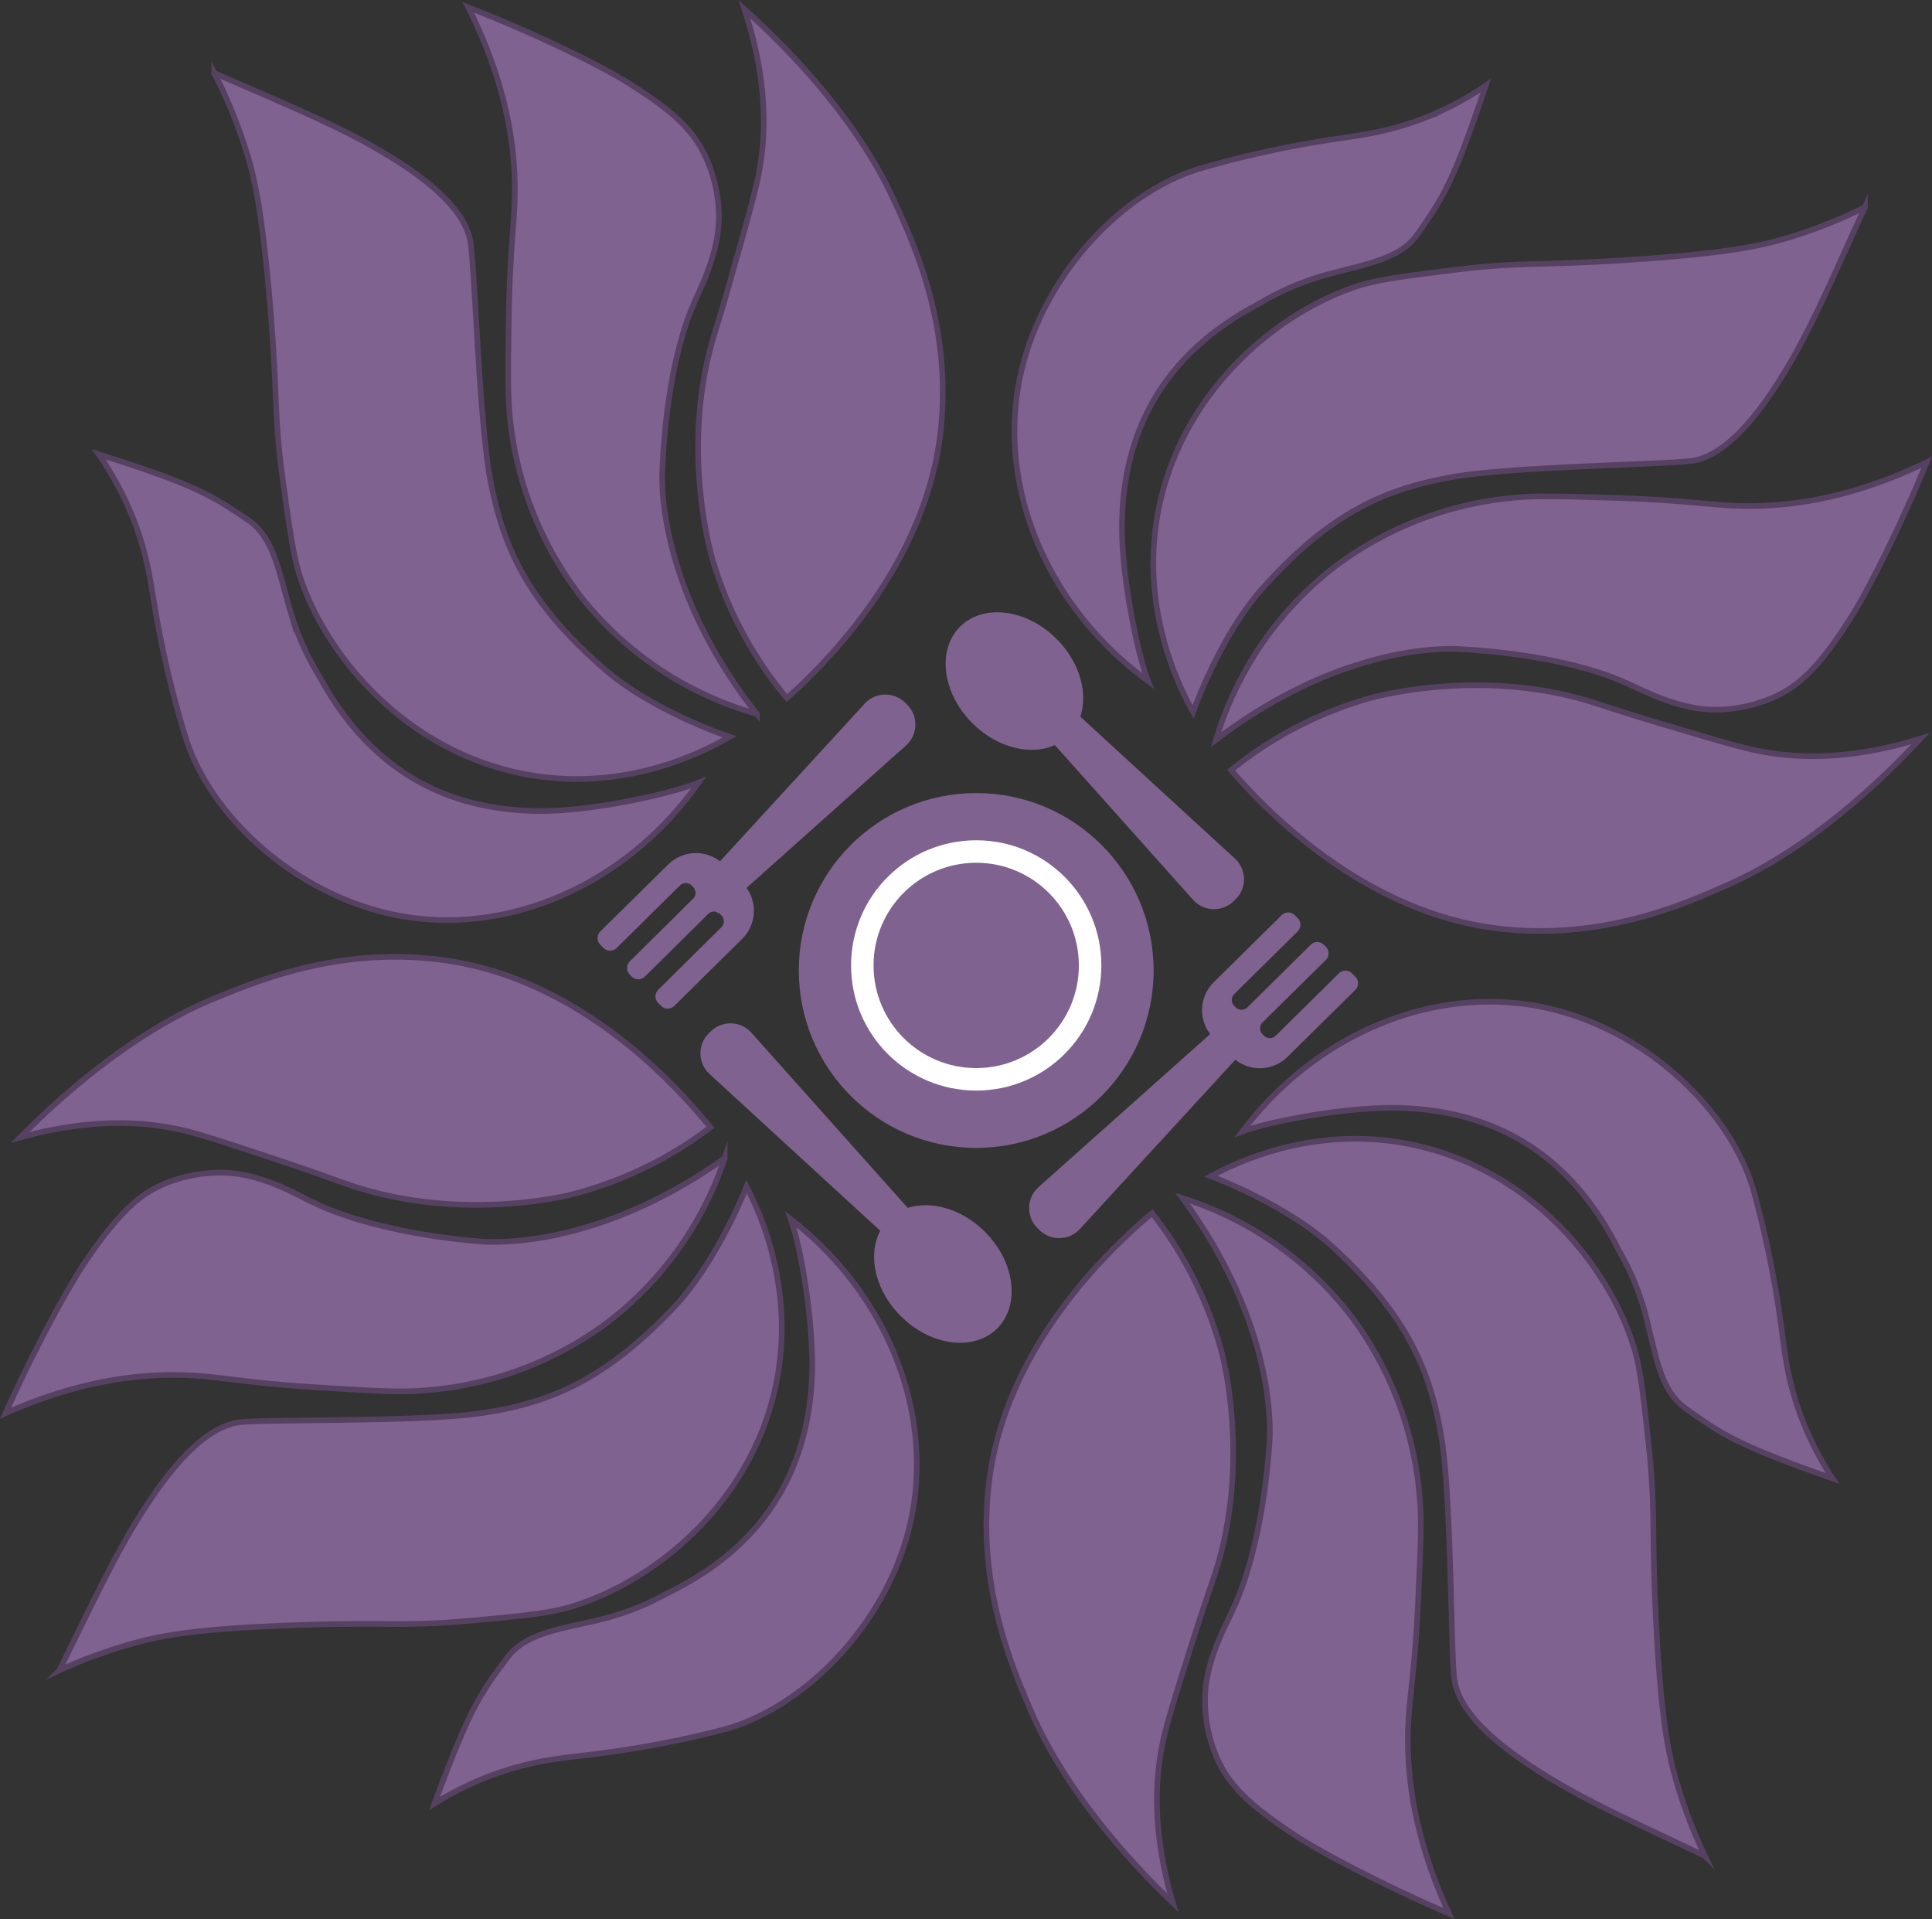 <svg xmlns="http://www.w3.org/2000/svg" viewBox="0 0 343.49 341.15"><rect x="0" y="0" width="343.49" height="341.15" fill="#333333" stroke="none"/><defs><style>.cls-1,.cls-3{fill:#7F628F;}.cls-2{fill:none;stroke:#fff;stroke-width:4px;}.cls-2,.cls-3{stroke-miterlimit:10;}.cls-3{stroke:#564162;}</style></defs><g id="Layer_5" data-name="Layer 5"><path class="cls-1" d="M240.27,267.38l30.31-33-4.21-4.27-33.45,29.82a5,5,0,0,0-.22,7.25l.34.34A5,5,0,0,0,240.27,267.38Z" transform="translate(-48.28 -48.89)"/><path class="cls-1" d="M174.44,239.84l33,30.3,4.27-4.22-29.83-33.43a5,5,0,0,0-7.25-.22l-.35.34A5,5,0,0,0,174.44,239.84Z" transform="translate(-48.28 -48.89)"/><path class="cls-1" d="M202,174l-30.29,33,4.22,4.27,33.42-29.84a5,5,0,0,0,.22-7.26l-.34-.34A5,5,0,0,0,202,174Z" transform="translate(-48.28 -48.89)"/><path class="cls-1" d="M267.81,201.5l-33-30.28-4.27,4.22,29.85,33.41a5,5,0,0,0,7.25.22l.35-.34A5,5,0,0,0,267.81,201.5Z" transform="translate(-48.28 -48.89)"/><path class="cls-1" d="M286.33,221.92,275.11,233a1.5,1.5,0,0,1-2.13,0l-.23-.23a1.5,1.5,0,0,1,0-2.12L284,219.55a1.66,1.66,0,0,0,0-2.35l-.34-.34a1.66,1.66,0,0,0-2.36,0l-11.22,11.1a1.5,1.5,0,0,1-2.13,0l-.23-.23a1.5,1.5,0,0,1,0-2.12L279,214.47a1.66,1.66,0,0,0,0-2.35l-.51-.52a1.66,1.66,0,0,0-2.35,0L264.08,223.5a7,7,0,0,0-.07,9.89l3.27,3.32a7,7,0,0,0,9.9.07l12.06-11.91a1.66,1.66,0,0,0,0-2.35l-.57-.58A1.67,1.67,0,0,0,286.33,221.92Z" transform="translate(-48.28 -48.89)"/><ellipse class="cls-1" cx="215.92" cy="275.37" rx="10.59" ry="13.67" transform="translate(-179.76 184.45) rotate(-45)"/><path class="cls-1" d="M157.92,217.42l11.23-11.1a1.49,1.49,0,0,1,2.12,0l.23.23a1.5,1.5,0,0,1,0,2.12L160.25,219.8a1.67,1.67,0,0,0,0,2.35l.34.34a1.67,1.67,0,0,0,2.36,0l11.23-11.11a1.5,1.5,0,0,1,2.12,0l.23.24a1.5,1.5,0,0,1,0,2.12l-11.23,11.11a1.67,1.67,0,0,0,0,2.35l.51.51a1.66,1.66,0,0,0,2.36,0l12.06-11.91a7,7,0,0,0,.07-9.9L177,202.64a7,7,0,0,0-9.91-.07L155,214.48a1.67,1.67,0,0,0,0,2.35l.57.58A1.67,1.67,0,0,0,157.92,217.42Z" transform="translate(-48.28 -48.89)"/><ellipse class="cls-1" cx="228.63" cy="169.96" rx="10.59" ry="13.67" transform="translate(-101.49 162.56) rotate(-45)"/><circle class="cls-1" cx="173.56" cy="172.53" r="31.54"/><circle class="cls-2" cx="173.56" cy="171.63" r="20.25"/></g><g id="Layer_3" data-name="Layer 3"><path class="cls-3" d="M65.8,129.64c17,5.39,19.81,7.11,26.62,11.72,4.64,3.14,5.46,9.48,7.65,16.73a46.92,46.92,0,0,0,5,11.06c6.88,12.73,18.61,23.92,39.44,23.92,9.42,0,23.34-3.13,28-5.08-12.84,18.24-34.19,27.57-54,23.54C101.13,208,86,194.45,81.39,180.36a182,182,0,0,1-5.64-23.87c-.77-4.64-1.41-9.6-4-15.91A55,55,0,0,0,65.8,129.64Z" transform="translate(-48.28 -48.89)"/><path class="cls-3" d="M178,179.89c-5.14-1.76-15.32-6.08-22.05-11.87-13.88-12-18.12-21.72-20.41-33.36-2.16-11-2.85-39.65-3.71-43.28-1.42-6-8.6-11.6-18-16.86-7.16-4-15.72-7.51-27.45-12.64A86.9,86.9,0,0,1,91.8,74.93c1.64,5,3,10.94,4.44,27.42,1.49,17.6.67,20.06,2.35,32.11,1.29,9.33,1.94,14,3.39,18,5.21,14.46,19.69,30.63,40.47,34.2C159.75,189.65,173.44,182.51,178,179.89Z" transform="translate(-48.28 -48.89)"/><path class="cls-3" d="M131.53,50.2c10.38,4,22.55,9.77,28.21,13.29,8.26,5.15,11.64,8.45,13.83,12.94A26.09,26.09,0,0,1,176.09,87c.16,7.3-4,14.41-4.53,16.11,0,0-4.77,9.68-5.53,29.7-.26,6.66,1.84,24,16.81,43a61.1,61.1,0,0,1-31-20.5,62.24,62.24,0,0,1-12.75-30.9c-.57-4.33-.5-9.06-.36-18.5.21-14,1.18-17.75,1.08-24.25C139.69,74.13,138.16,63.39,131.53,50.2Z" transform="translate(-48.28 -48.89)"/><path class="cls-3" d="M188.18,173a68.85,68.85,0,0,1-13.13-24.33c-.52-1.74-5.47-19.37-.35-38.31.8-2.93,1.6-5.06,4-13.65,2.57-9.11,3.87-13.73,4.55-17.32,1.14-6.11,1.7-15.76-2.63-28.87,6.19,5.57,19.34,18.3,26.42,33.59,3.7,8,10.28,22.18,8.58,40.42C213.28,149.85,193.54,168.2,188.18,173Z" transform="translate(-48.28 -48.89)"/><path class="cls-3" d="M312.42,64.12C306.76,81,305,83.81,300.28,90.55c-3.21,4.59-9.57,5.31-16.85,7.38a47.1,47.1,0,0,0-11.14,4.86c-12.83,6.68-24.2,18.24-24.53,39.06-.15,9.42,2.77,23.39,4.64,28.11-18-13.12-27-34.62-22.69-54.41,3.8-17.33,17.59-32.28,31.74-36.65a182.31,182.31,0,0,1,24-5.26c4.65-.7,9.62-1.26,16-3.73A55.49,55.49,0,0,0,312.42,64.12Z" transform="translate(-48.28 -48.89)"/><path class="cls-3" d="M260.41,175.47c1.84-5.11,6.32-15.23,12.22-21.86,12.18-13.69,22-17.77,33.67-19.88,11-2,39.7-2.24,43.33-3,6-1.32,11.74-8.41,17.15-17.75,4.1-7.1,7.75-15.6,13.06-27.26A85.44,85.44,0,0,1,366.71,91c-5.06,1.56-11,2.87-27.49,4-17.62,1.22-20.06.36-32.14,1.85-9.34,1.15-14,1.72-18.07,3.11-14.54,5-30.94,19.2-34.83,39.93C250.94,157.11,257.86,170.91,260.41,175.47Z" transform="translate(-48.28 -48.89)"/><path class="cls-3" d="M390.82,131.08c-4.22,10.31-10.12,22.39-13.73,28-5.28,8.18-8.63,11.51-13.15,13.63a26,26,0,0,1-10.64,2.35c-7.29,0-14.34-4.23-16-4.78,0,0-9.61-4.92-29.62-6-6.65-.36-24,1.46-43.21,16.14a61.07,61.07,0,0,1,21-30.69,62.24,62.24,0,0,1,31.1-12.27c4.34-.5,9.06-.36,18.5-.07,14,.43,17.73,1.46,24.24,1.46C366.76,138.85,377.53,137.5,390.82,131.08Z" transform="translate(-48.28 -48.89)"/><path class="cls-3" d="M267.15,185.8a69,69,0,0,1,24.52-12.75c1.76-.49,19.46-5.17,38.32.25,2.91.84,5,1.68,13.59,4.24,9.06,2.71,13.66,4.09,17.24,4.82,6.09,1.24,15.73,1.94,28.91-2.17-5.67,6.1-18.6,19-34,25.89-8,3.57-22.34,9.93-40.55,7.94C289.9,211.26,271.87,191.23,267.15,185.8Z" transform="translate(-48.28 -48.89)"/><path class="cls-3" d="M374.08,311.72c-16.79-5.92-19.58-7.73-26.24-12.55-4.54-3.28-5.16-9.64-7.12-17A47.7,47.7,0,0,0,336,271c-6.48-12.94-17.86-24.49-38.68-25.14-9.41-.3-23.42,2.4-28.17,4.2,13.4-17.83,35-26.49,54.75-21.84,17.27,4.07,32,18.09,36.15,32.31a183.36,183.36,0,0,1,4.89,24c.62,4.66,1.1,9.63,3.48,16A55.42,55.42,0,0,0,374.08,311.72Z" transform="translate(-48.28 -48.89)"/><path class="cls-3" d="M263.55,258c5.08,1.91,15.12,6.55,21.67,12.56,13.49,12.38,17.42,22.26,19.35,34,1.82,11.06,1.62,39.72,2.36,43.37,1.23,6.06,8.23,11.87,17.48,17.42,7,4.22,15.48,8,27,13.49a85.37,85.37,0,0,1-5.07-13.22c-1.48-5.08-2.7-11-3.58-27.54-.94-17.63-.05-20.07-1.35-32.17-1-9.36-1.5-14-2.83-18.11-4.75-14.62-18.72-31.24-39.38-35.45C282.05,248.8,268.14,255.51,263.55,258Z" transform="translate(-48.28 -48.89)"/><path class="cls-3" d="M305.9,389.07c-10.24-4.38-22.23-10.47-27.78-14.17-8.09-5.4-11.37-8.81-13.42-13.36a25.92,25.92,0,0,1-2.18-10.67c.06-7.3,4.45-14.28,5-16,0,0,5.06-9.53,6.46-29.52.46-6.64-1.1-24-15.47-43.46a61.05,61.05,0,0,1,30.35,21.46,62.31,62.31,0,0,1,11.79,31.28c.43,4.35.21,9.07-.22,18.51-.65,14-1.73,17.7-1.84,24.21C298.5,364.89,299.69,375.68,305.9,389.07Z" transform="translate(-48.28 -48.89)"/><path class="cls-3" d="M253.12,264.56a69.1,69.1,0,0,1,12.36,24.72c.46,1.76,4.86,19.53-.85,38.31-.88,2.9-1.76,5-4.45,13.51-2.85,9-4.3,13.61-5.09,17.18-1.33,6.06-2.19,15.69,1.73,28.93-6-5.76-18.76-18.9-25.36-34.4-3.45-8.09-9.58-22.49-7.31-40.66C227.31,286.91,247.61,269.19,253.12,264.56Z" transform="translate(-48.28 -48.89)"/><path class="cls-3" d="M125.54,369.51c6.18-16.7,8-19.45,13-26,3.35-4.49,9.72-5,17.07-6.85a47.58,47.58,0,0,0,11.28-4.51c13-6.28,24.76-17.48,25.74-38.28.44-9.41-2-23.46-3.76-28.24,17.62,13.68,25.94,35.45,21,55.09-4.34,17.21-18.59,31.72-32.88,35.64a180.9,180.9,0,0,1-24.11,4.51c-4.67.56-9.65,1-16.08,3.23A55.23,55.23,0,0,0,125.54,369.51Z" transform="translate(-48.28 -48.89)"/><path class="cls-3" d="M181,259.83c-2,5.05-6.79,15-12.89,21.47-12.6,13.3-22.54,17.08-34.27,18.82-11.09,1.65-39.75,1-43.41,1.68-6.08,1.14-12,8.05-17.69,17.21-4.33,7-8.24,15.35-13.91,26.84A86.46,86.46,0,0,1,72.12,341c5.1-1.4,11.06-2.52,27.59-3.15,17.65-.67,20.07.27,32.19-.84,9.37-.86,14.06-1.29,18.15-2.55,14.69-4.52,31.53-18.23,36.06-38.82C189.89,278.48,183.4,264.47,181,259.83Z" transform="translate(-48.28 -48.89)"/><path class="cls-3" d="M49.27,300.13c4.53-10.17,10.81-22.07,14.6-27.55,5.53-8,9-11.23,13.57-13.21a26,26,0,0,1,10.7-2c7.29.18,14.21,4.68,15.88,5.28,0,0,9.45,5.21,29.41,6.92,6.63.56,24-.72,43.7-14.79a61,61,0,0,1-21.93,30,62.27,62.27,0,0,1-31.47,11.3c-4.35.37-9.07.07-18.5-.51-14-.86-17.67-2-24.17-2.21C73.55,293.11,62.75,294.13,49.27,300.13Z" transform="translate(-48.28 -48.89)"/><path class="cls-3" d="M174.58,249.3a68.83,68.83,0,0,1-24.91,12c-1.76.44-19.6,4.56-38.29-1.44-2.88-.93-5-1.84-13.44-4.66-9-3-13.54-4.52-17.09-5.36-6-1.43-15.66-2.43-29,1.27,5.86-5.92,19.19-18.46,34.79-24.82,8.14-3.32,22.64-9.23,40.78-6.67C152.64,223.14,170,243.72,174.58,249.3Z" transform="translate(-48.28 -48.89)"/></g></svg>